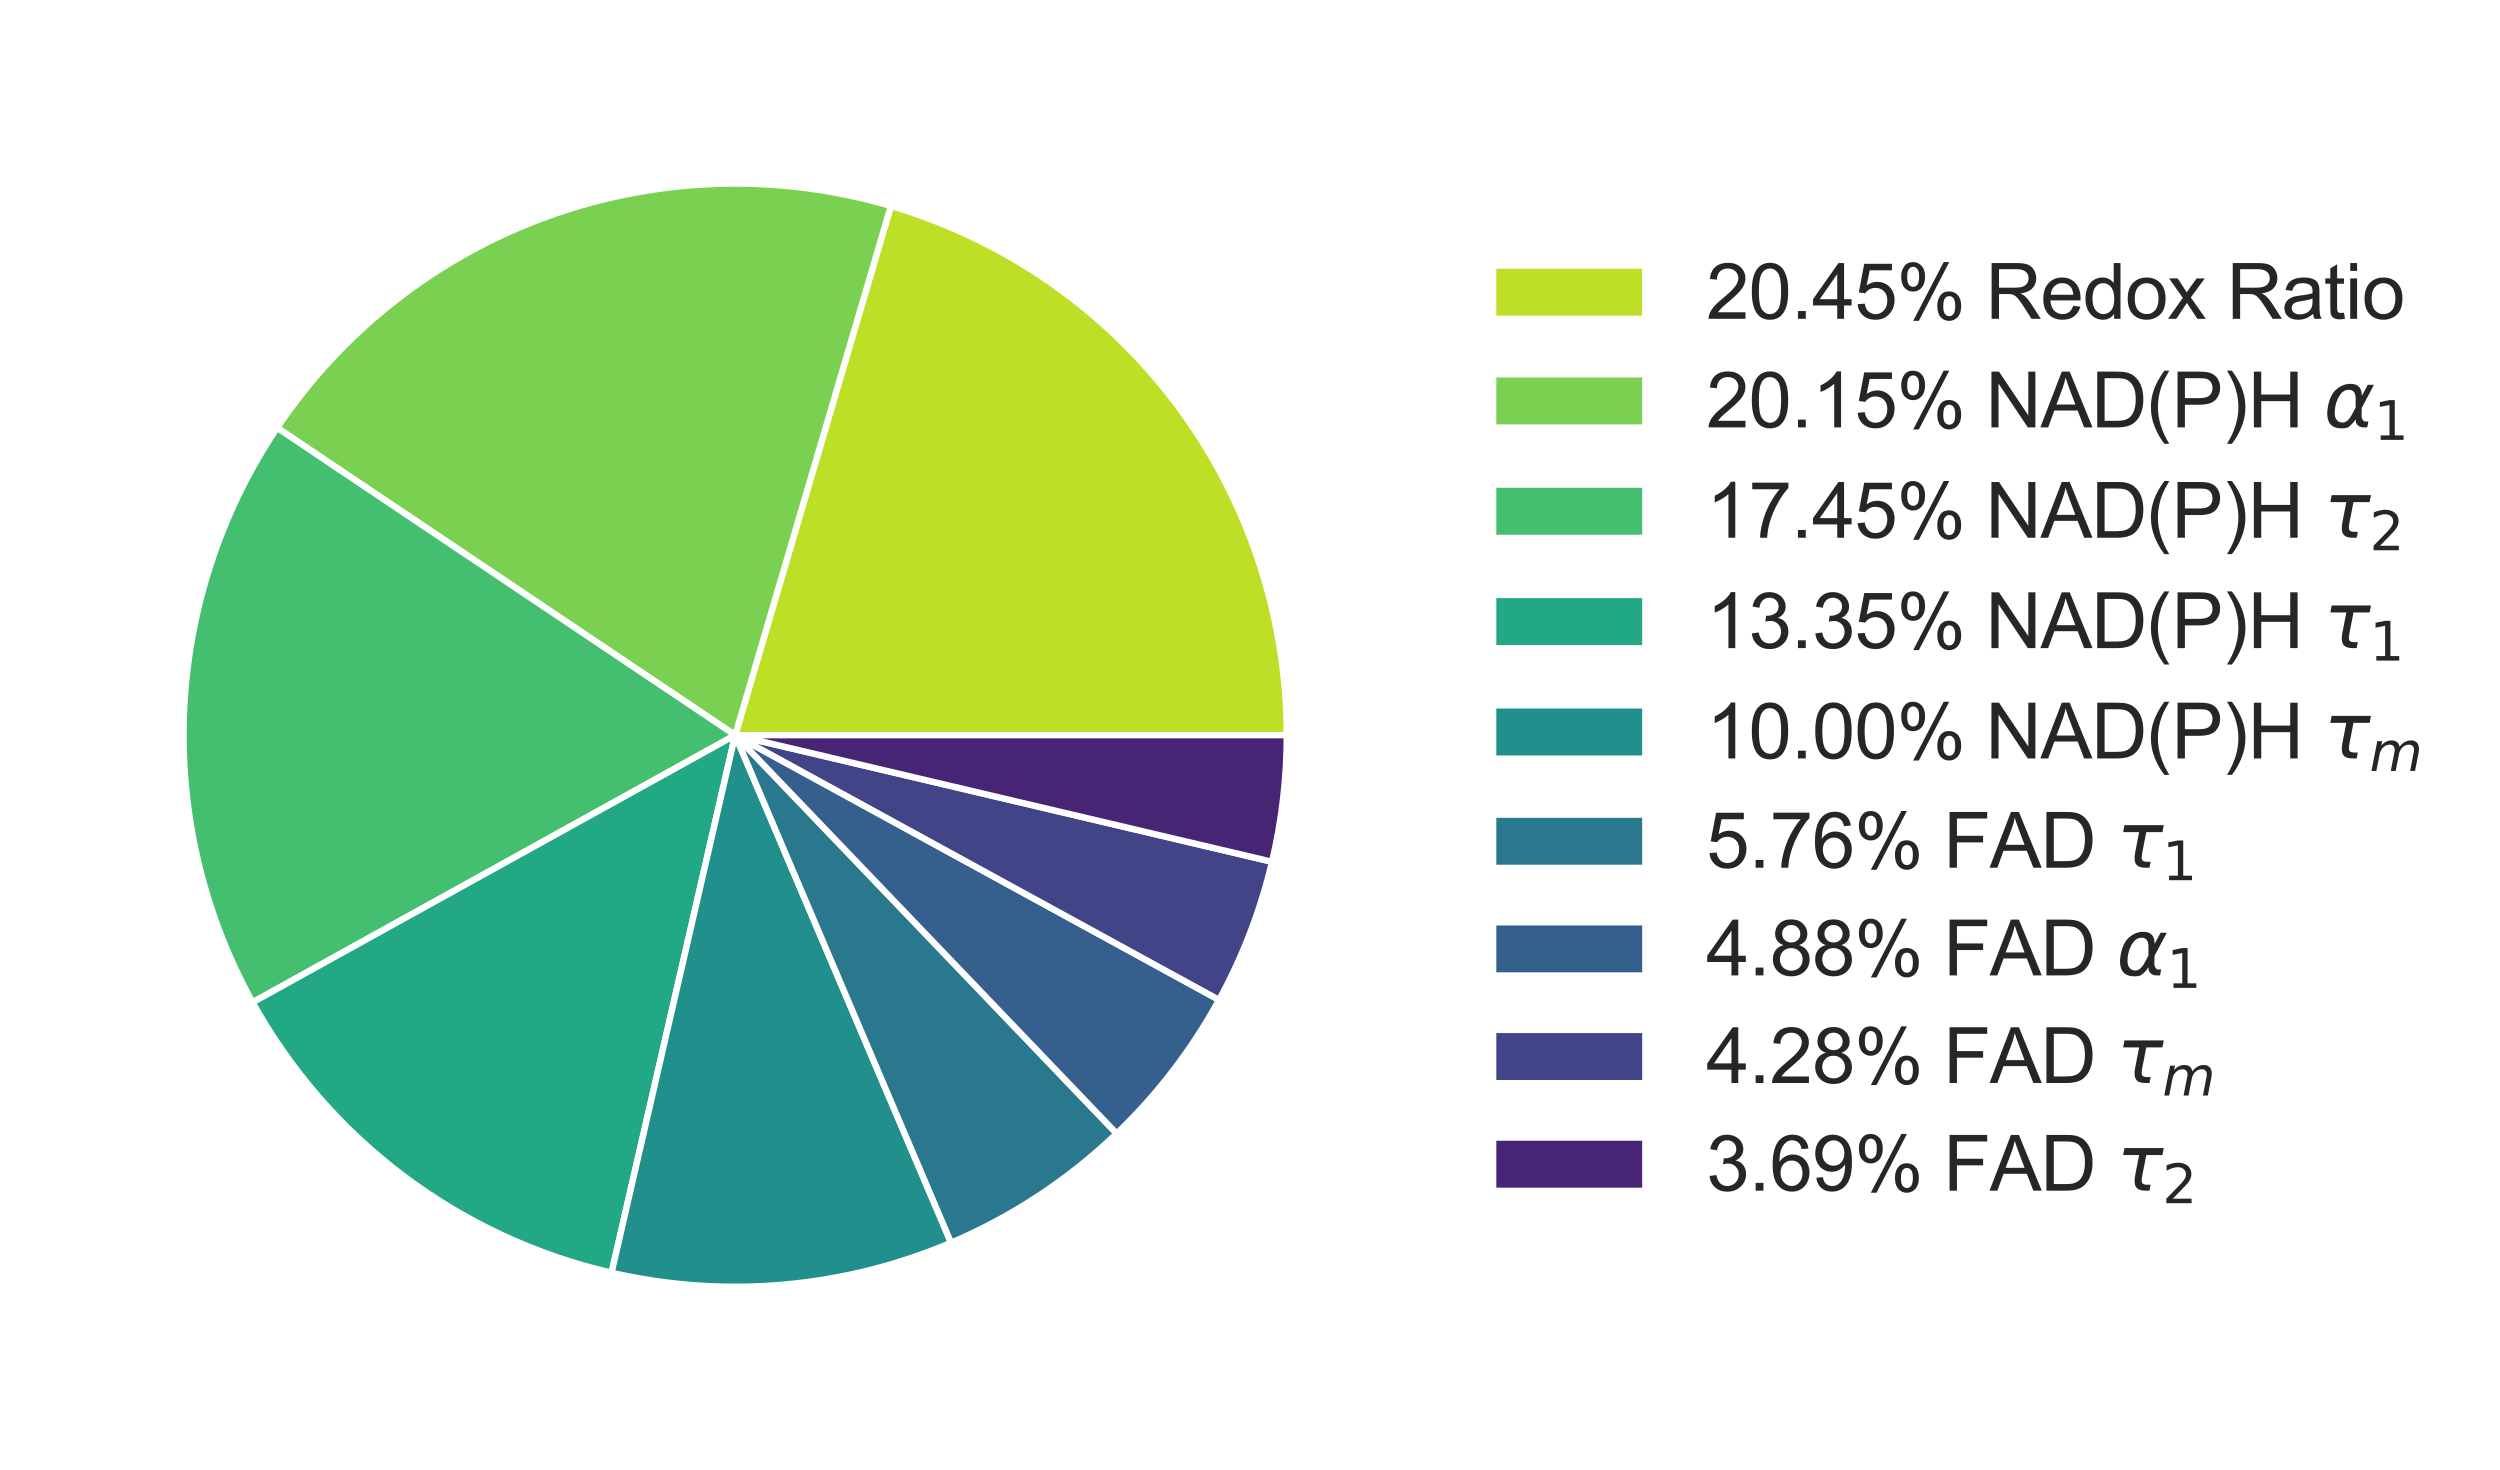 <?xml version="1.0" encoding="utf-8" standalone="no"?>
<!DOCTYPE svg PUBLIC "-//W3C//DTD SVG 1.1//EN"
  "http://www.w3.org/Graphics/SVG/1.1/DTD/svg11.dtd">
<svg xmlns:xlink="http://www.w3.org/1999/xlink" width="394.2pt" height="231.84pt" viewBox="0 0 394.2 231.84" xmlns="http://www.w3.org/2000/svg" version="1.1">
 <defs>
  <style type="text/css">*{stroke-linejoin: round; stroke-linecap: butt}</style>
 </defs>
 <g id="figure_1">
  <g id="patch_1">
   <path d="M 0 231.84 
L 394.2 231.84 
L 394.2 0 
L 0 0 
z
" style="fill: #ffffff"/>
  </g>
  <g id="axes_1">
   <g id="matplotlib.axis_1"/>
   <g id="matplotlib.axis_2"/>
   <g id="patch_2">
    <path d="M 202.896 115.92 
C 202.896 97.14 196.813 78.856 185.563 63.818 
C 174.313 48.78 158.49 37.783 140.474 32.482 
L 115.92 115.92 
L 202.896 115.92 
z
" style="fill: #bddf26; stroke: #ffffff; stroke-linejoin: miter"/>
   </g>
   <g id="patch_3">
    <path d="M 140.474 32.482 
C 122.723 27.258 103.759 27.833 86.357 34.122 
C 68.955 40.412 54.006 52.093 43.696 67.458 
L 115.92 115.92 
L 140.474 32.482 
z
" style="fill: #7ad151; stroke: #ffffff; stroke-linejoin: miter"/>
   </g>
   <g id="patch_4">
    <path d="M 43.696 67.458 
C 34.783 80.742 29.705 96.23 29.023 112.212 
C 28.341 128.194 32.081 144.058 39.83 158.053 
L 115.92 115.92 
L 43.696 67.458 
z
" style="fill: #44bf70; stroke: #ffffff; stroke-linejoin: miter"/>
   </g>
   <g id="patch_5">
    <path d="M 39.83 158.053 
C 45.744 168.733 53.84 178.049 63.591 185.393 
C 73.342 192.738 84.531 197.948 96.429 200.684 
L 115.92 115.92 
L 39.83 158.053 
z
" style="fill: #22a884; stroke: #ffffff; stroke-linejoin: miter"/>
   </g>
   <g id="patch_6">
    <path d="M 96.429 200.684 
C 105.321 202.729 114.481 203.362 123.571 202.559 
C 132.66 201.756 141.567 199.528 149.964 195.956 
L 115.92 115.92 
L 96.429 200.684 
z
" style="fill: #21908d; stroke: #ffffff; stroke-linejoin: miter"/>
   </g>
   <g id="patch_7">
    <path d="M 149.964 195.956 
C 154.791 193.903 159.422 191.418 163.801 188.53 
C 168.18 185.643 172.289 182.365 176.077 178.737 
L 115.92 115.92 
L 149.964 195.956 
z
" style="fill: #2a788e; stroke: #ffffff; stroke-linejoin: miter"/>
   </g>
   <g id="patch_8">
    <path d="M 176.077 178.737 
C 179.286 175.664 182.255 172.349 184.958 168.822 
C 187.66 165.295 190.089 161.566 192.221 157.669 
L 115.92 115.92 
L 176.077 178.737 
z
" style="fill: #355f8d; stroke: #ffffff; stroke-linejoin: miter"/>
   </g>
   <g id="patch_9">
    <path d="M 192.221 157.669 
C 194.094 154.246 195.734 150.701 197.131 147.058 
C 198.528 143.416 199.678 139.683 200.573 135.886 
L 115.92 115.92 
L 192.221 157.669 
z
" style="fill: #414487; stroke: #ffffff; stroke-linejoin: miter"/>
   </g>
   <g id="patch_10">
    <path d="M 200.573 135.886 
C 201.344 132.617 201.925 129.306 202.313 125.97 
C 202.701 122.634 202.896 119.279 202.896 115.92 
L 115.92 115.92 
L 200.573 135.886 
z
" style="fill: #482475; stroke: #ffffff; stroke-linejoin: miter"/>
   </g>
   <g id="legend_1">
    <g id="patch_11">
     <path d="M 235.44 50.273 
L 259.44 50.273 
L 259.44 41.873 
L 235.44 41.873 
z
" style="fill: #bddf26; stroke: #ffffff; stroke-linejoin: miter"/>
    </g>
    <g id="text_1">
     <!-- 20.45% Redox Ratio -->
     <g style="fill: #262626" transform="translate(269.04 50.273) scale(0.12 -0.12)">
      <defs>
       <path id="ArialMT-32" d="M 3222 541 
L 3222 0 
L 194 0 
Q 188 203 259 391 
Q 375 700 629 1000 
Q 884 1300 1366 1694 
Q 2113 2306 2375 2664 
Q 2638 3022 2638 3341 
Q 2638 3675 2398 3904 
Q 2159 4134 1775 4134 
Q 1369 4134 1125 3890 
Q 881 3647 878 3216 
L 300 3275 
Q 359 3922 746 4261 
Q 1134 4600 1788 4600 
Q 2447 4600 2831 4234 
Q 3216 3869 3216 3328 
Q 3216 3053 3103 2787 
Q 2991 2522 2730 2228 
Q 2469 1934 1863 1422 
Q 1356 997 1212 845 
Q 1069 694 975 541 
L 3222 541 
z
" transform="scale(0.016)"/>
       <path id="ArialMT-30" d="M 266 2259 
Q 266 3072 433 3567 
Q 600 4063 929 4331 
Q 1259 4600 1759 4600 
Q 2128 4600 2406 4451 
Q 2684 4303 2865 4023 
Q 3047 3744 3150 3342 
Q 3253 2941 3253 2259 
Q 3253 1453 3087 958 
Q 2922 463 2592 192 
Q 2263 -78 1759 -78 
Q 1097 -78 719 397 
Q 266 969 266 2259 
z
M 844 2259 
Q 844 1131 1108 757 
Q 1372 384 1759 384 
Q 2147 384 2411 759 
Q 2675 1134 2675 2259 
Q 2675 3391 2411 3762 
Q 2147 4134 1753 4134 
Q 1366 4134 1134 3806 
Q 844 3388 844 2259 
z
" transform="scale(0.016)"/>
       <path id="ArialMT-2e" d="M 581 0 
L 581 641 
L 1222 641 
L 1222 0 
L 581 0 
z
" transform="scale(0.016)"/>
       <path id="ArialMT-34" d="M 2069 0 
L 2069 1097 
L 81 1097 
L 81 1613 
L 2172 4581 
L 2631 4581 
L 2631 1613 
L 3250 1613 
L 3250 1097 
L 2631 1097 
L 2631 0 
L 2069 0 
z
M 2069 1613 
L 2069 3678 
L 634 1613 
L 2069 1613 
z
" transform="scale(0.016)"/>
       <path id="ArialMT-35" d="M 266 1200 
L 856 1250 
Q 922 819 1161 601 
Q 1400 384 1738 384 
Q 2144 384 2425 690 
Q 2706 997 2706 1503 
Q 2706 1984 2436 2262 
Q 2166 2541 1728 2541 
Q 1456 2541 1237 2417 
Q 1019 2294 894 2097 
L 366 2166 
L 809 4519 
L 3088 4519 
L 3088 3981 
L 1259 3981 
L 1013 2750 
Q 1425 3038 1878 3038 
Q 2478 3038 2890 2622 
Q 3303 2206 3303 1553 
Q 3303 931 2941 478 
Q 2500 -78 1738 -78 
Q 1113 -78 717 272 
Q 322 622 266 1200 
z
" transform="scale(0.016)"/>
       <path id="ArialMT-25" d="M 372 3481 
Q 372 3972 619 4315 
Q 866 4659 1334 4659 
Q 1766 4659 2048 4351 
Q 2331 4044 2331 3447 
Q 2331 2866 2045 2552 
Q 1759 2238 1341 2238 
Q 925 2238 648 2547 
Q 372 2856 372 3481 
z
M 1350 4272 
Q 1141 4272 1002 4090 
Q 863 3909 863 3425 
Q 863 2984 1003 2804 
Q 1144 2625 1350 2625 
Q 1563 2625 1702 2806 
Q 1841 2988 1841 3469 
Q 1841 3913 1700 4092 
Q 1559 4272 1350 4272 
z
M 1353 -169 
L 3859 4659 
L 4316 4659 
L 1819 -169 
L 1353 -169 
z
M 3334 1075 
Q 3334 1569 3581 1911 
Q 3828 2253 4300 2253 
Q 4731 2253 5014 1945 
Q 5297 1638 5297 1041 
Q 5297 459 5011 145 
Q 4725 -169 4303 -169 
Q 3888 -169 3611 142 
Q 3334 453 3334 1075 
z
M 4316 1866 
Q 4103 1866 3964 1684 
Q 3825 1503 3825 1019 
Q 3825 581 3965 400 
Q 4106 219 4313 219 
Q 4528 219 4667 400 
Q 4806 581 4806 1063 
Q 4806 1506 4665 1686 
Q 4525 1866 4316 1866 
z
" transform="scale(0.016)"/>
       <path id="ArialMT-20" transform="scale(0.016)"/>
       <path id="ArialMT-52" d="M 503 0 
L 503 4581 
L 2534 4581 
Q 3147 4581 3465 4457 
Q 3784 4334 3975 4021 
Q 4166 3709 4166 3331 
Q 4166 2844 3850 2509 
Q 3534 2175 2875 2084 
Q 3116 1969 3241 1856 
Q 3506 1613 3744 1247 
L 4541 0 
L 3778 0 
L 3172 953 
Q 2906 1366 2734 1584 
Q 2563 1803 2427 1890 
Q 2291 1978 2150 2013 
Q 2047 2034 1813 2034 
L 1109 2034 
L 1109 0 
L 503 0 
z
M 1109 2559 
L 2413 2559 
Q 2828 2559 3062 2645 
Q 3297 2731 3419 2920 
Q 3541 3109 3541 3331 
Q 3541 3656 3305 3865 
Q 3069 4075 2559 4075 
L 1109 4075 
L 1109 2559 
z
" transform="scale(0.016)"/>
       <path id="ArialMT-65" d="M 2694 1069 
L 3275 997 
Q 3138 488 2766 206 
Q 2394 -75 1816 -75 
Q 1088 -75 661 373 
Q 234 822 234 1631 
Q 234 2469 665 2931 
Q 1097 3394 1784 3394 
Q 2450 3394 2872 2941 
Q 3294 2488 3294 1666 
Q 3294 1616 3291 1516 
L 816 1516 
Q 847 969 1125 678 
Q 1403 388 1819 388 
Q 2128 388 2347 550 
Q 2566 713 2694 1069 
z
M 847 1978 
L 2700 1978 
Q 2663 2397 2488 2606 
Q 2219 2931 1791 2931 
Q 1403 2931 1139 2672 
Q 875 2413 847 1978 
z
" transform="scale(0.016)"/>
       <path id="ArialMT-64" d="M 2575 0 
L 2575 419 
Q 2259 -75 1647 -75 
Q 1250 -75 917 144 
Q 584 363 401 755 
Q 219 1147 219 1656 
Q 219 2153 384 2558 
Q 550 2963 881 3178 
Q 1213 3394 1622 3394 
Q 1922 3394 2156 3267 
Q 2391 3141 2538 2938 
L 2538 4581 
L 3097 4581 
L 3097 0 
L 2575 0 
z
M 797 1656 
Q 797 1019 1065 703 
Q 1334 388 1700 388 
Q 2069 388 2326 689 
Q 2584 991 2584 1609 
Q 2584 2291 2321 2609 
Q 2059 2928 1675 2928 
Q 1300 2928 1048 2622 
Q 797 2316 797 1656 
z
" transform="scale(0.016)"/>
       <path id="ArialMT-6f" d="M 213 1659 
Q 213 2581 725 3025 
Q 1153 3394 1769 3394 
Q 2453 3394 2887 2945 
Q 3322 2497 3322 1706 
Q 3322 1066 3130 698 
Q 2938 331 2570 128 
Q 2203 -75 1769 -75 
Q 1072 -75 642 372 
Q 213 819 213 1659 
z
M 791 1659 
Q 791 1022 1069 705 
Q 1347 388 1769 388 
Q 2188 388 2466 706 
Q 2744 1025 2744 1678 
Q 2744 2294 2464 2611 
Q 2184 2928 1769 2928 
Q 1347 2928 1069 2612 
Q 791 2297 791 1659 
z
" transform="scale(0.016)"/>
       <path id="ArialMT-78" d="M 47 0 
L 1259 1725 
L 138 3319 
L 841 3319 
L 1350 2541 
Q 1494 2319 1581 2169 
Q 1719 2375 1834 2534 
L 2394 3319 
L 3066 3319 
L 1919 1756 
L 3153 0 
L 2463 0 
L 1781 1031 
L 1600 1309 
L 728 0 
L 47 0 
z
" transform="scale(0.016)"/>
       <path id="ArialMT-61" d="M 2588 409 
Q 2275 144 1986 34 
Q 1697 -75 1366 -75 
Q 819 -75 525 192 
Q 231 459 231 875 
Q 231 1119 342 1320 
Q 453 1522 633 1644 
Q 813 1766 1038 1828 
Q 1203 1872 1538 1913 
Q 2219 1994 2541 2106 
Q 2544 2222 2544 2253 
Q 2544 2597 2384 2738 
Q 2169 2928 1744 2928 
Q 1347 2928 1158 2789 
Q 969 2650 878 2297 
L 328 2372 
Q 403 2725 575 2942 
Q 747 3159 1072 3276 
Q 1397 3394 1825 3394 
Q 2250 3394 2515 3294 
Q 2781 3194 2906 3042 
Q 3031 2891 3081 2659 
Q 3109 2516 3109 2141 
L 3109 1391 
Q 3109 606 3145 398 
Q 3181 191 3288 0 
L 2700 0 
Q 2613 175 2588 409 
z
M 2541 1666 
Q 2234 1541 1622 1453 
Q 1275 1403 1131 1340 
Q 988 1278 909 1158 
Q 831 1038 831 891 
Q 831 666 1001 516 
Q 1172 366 1500 366 
Q 1825 366 2078 508 
Q 2331 650 2450 897 
Q 2541 1088 2541 1459 
L 2541 1666 
z
" transform="scale(0.016)"/>
       <path id="ArialMT-74" d="M 1650 503 
L 1731 6 
Q 1494 -44 1306 -44 
Q 1000 -44 831 53 
Q 663 150 594 308 
Q 525 466 525 972 
L 525 2881 
L 113 2881 
L 113 3319 
L 525 3319 
L 525 4141 
L 1084 4478 
L 1084 3319 
L 1650 3319 
L 1650 2881 
L 1084 2881 
L 1084 941 
Q 1084 700 1114 631 
Q 1144 563 1211 522 
Q 1278 481 1403 481 
Q 1497 481 1650 503 
z
" transform="scale(0.016)"/>
       <path id="ArialMT-69" d="M 425 3934 
L 425 4581 
L 988 4581 
L 988 3934 
L 425 3934 
z
M 425 0 
L 425 3319 
L 988 3319 
L 988 0 
L 425 0 
z
" transform="scale(0.016)"/>
      </defs>
      <use xlink:href="#ArialMT-32"/>
      <use xlink:href="#ArialMT-30" x="55.615"/>
      <use xlink:href="#ArialMT-2e" x="111.23"/>
      <use xlink:href="#ArialMT-34" x="139.014"/>
      <use xlink:href="#ArialMT-35" x="194.629"/>
      <use xlink:href="#ArialMT-25" x="250.244"/>
      <use xlink:href="#ArialMT-20" x="339.16"/>
      <use xlink:href="#ArialMT-52" x="366.943"/>
      <use xlink:href="#ArialMT-65" x="439.16"/>
      <use xlink:href="#ArialMT-64" x="494.775"/>
      <use xlink:href="#ArialMT-6f" x="550.391"/>
      <use xlink:href="#ArialMT-78" x="606.006"/>
      <use xlink:href="#ArialMT-20" x="656.006"/>
      <use xlink:href="#ArialMT-52" x="683.789"/>
      <use xlink:href="#ArialMT-61" x="756.006"/>
      <use xlink:href="#ArialMT-74" x="811.621"/>
      <use xlink:href="#ArialMT-69" x="839.404"/>
      <use xlink:href="#ArialMT-6f" x="861.621"/>
     </g>
    </g>
    <g id="patch_12">
     <path d="M 235.44 67.418 
L 259.44 67.418 
L 259.44 59.018 
L 235.44 59.018 
z
" style="fill: #7ad151; stroke: #ffffff; stroke-linejoin: miter"/>
    </g>
    <g id="text_2">
     <!-- 20.15% NAD(P)H $\alpha_{1}$ -->
     <g style="fill: #262626" transform="translate(269.04 67.418) scale(0.12 -0.12)">
      <defs>
       <path id="ArialMT-31" d="M 2384 0 
L 1822 0 
L 1822 3584 
Q 1619 3391 1289 3197 
Q 959 3003 697 2906 
L 697 3450 
Q 1169 3672 1522 3987 
Q 1875 4303 2022 4600 
L 2384 4600 
L 2384 0 
z
" transform="scale(0.016)"/>
       <path id="ArialMT-4e" d="M 488 0 
L 488 4581 
L 1109 4581 
L 3516 984 
L 3516 4581 
L 4097 4581 
L 4097 0 
L 3475 0 
L 1069 3600 
L 1069 0 
L 488 0 
z
" transform="scale(0.016)"/>
       <path id="ArialMT-41" d="M -9 0 
L 1750 4581 
L 2403 4581 
L 4278 0 
L 3588 0 
L 3053 1388 
L 1138 1388 
L 634 0 
L -9 0 
z
M 1313 1881 
L 2866 1881 
L 2388 3150 
Q 2169 3728 2063 4100 
Q 1975 3659 1816 3225 
L 1313 1881 
z
" transform="scale(0.016)"/>
       <path id="ArialMT-44" d="M 494 0 
L 494 4581 
L 2072 4581 
Q 2606 4581 2888 4516 
Q 3281 4425 3559 4188 
Q 3922 3881 4101 3404 
Q 4281 2928 4281 2316 
Q 4281 1794 4159 1391 
Q 4038 988 3847 723 
Q 3656 459 3429 307 
Q 3203 156 2883 78 
Q 2563 0 2147 0 
L 494 0 
z
M 1100 541 
L 2078 541 
Q 2531 541 2789 625 
Q 3047 709 3200 863 
Q 3416 1078 3536 1442 
Q 3656 1806 3656 2325 
Q 3656 3044 3420 3430 
Q 3184 3816 2847 3947 
Q 2603 4041 2063 4041 
L 1100 4041 
L 1100 541 
z
" transform="scale(0.016)"/>
       <path id="ArialMT-28" d="M 1497 -1347 
Q 1031 -759 709 28 
Q 388 816 388 1659 
Q 388 2403 628 3084 
Q 909 3875 1497 4659 
L 1900 4659 
Q 1522 4009 1400 3731 
Q 1209 3300 1100 2831 
Q 966 2247 966 1656 
Q 966 153 1900 -1347 
L 1497 -1347 
z
" transform="scale(0.016)"/>
       <path id="ArialMT-50" d="M 494 0 
L 494 4581 
L 2222 4581 
Q 2678 4581 2919 4538 
Q 3256 4481 3484 4323 
Q 3713 4166 3852 3881 
Q 3991 3597 3991 3256 
Q 3991 2672 3619 2267 
Q 3247 1863 2275 1863 
L 1100 1863 
L 1100 0 
L 494 0 
z
M 1100 2403 
L 2284 2403 
Q 2872 2403 3119 2622 
Q 3366 2841 3366 3238 
Q 3366 3525 3220 3729 
Q 3075 3934 2838 4000 
Q 2684 4041 2272 4041 
L 1100 4041 
L 1100 2403 
z
" transform="scale(0.016)"/>
       <path id="ArialMT-29" d="M 791 -1347 
L 388 -1347 
Q 1322 153 1322 1656 
Q 1322 2244 1188 2822 
Q 1081 3291 891 3722 
Q 769 4003 388 4659 
L 791 4659 
Q 1378 3875 1659 3084 
Q 1900 2403 1900 1659 
Q 1900 816 1576 28 
Q 1253 -759 791 -1347 
z
" transform="scale(0.016)"/>
       <path id="ArialMT-48" d="M 513 0 
L 513 4581 
L 1119 4581 
L 1119 2700 
L 3500 2700 
L 3500 4581 
L 4106 4581 
L 4106 0 
L 3500 0 
L 3500 2159 
L 1119 2159 
L 1119 0 
L 513 0 
z
" transform="scale(0.016)"/>
       <path id="DejaVuSans-Oblique-3b1" d="M 2619 1628 
L 2622 2350 
Q 2625 3088 2069 3091 
Q 1653 3094 1394 2747 
Q 1069 2319 959 1747 
Q 825 1059 994 731 
Q 1169 397 1547 397 
Q 1966 397 2319 1063 
L 2619 1628 
z
M 2166 3578 
Q 3141 3594 3128 2584 
Q 3128 2584 3616 3500 
L 4128 3500 
L 3119 1603 
L 3109 919 
Q 3109 766 3194 638 
Q 3291 488 3391 488 
L 3669 488 
L 3575 0 
L 3228 0 
Q 2934 0 2722 263 
Q 2622 394 2619 669 
Q 2416 334 2066 50 
Q 1900 -81 1453 -78 
Q 722 -72 456 397 
Q 184 884 353 1747 
Q 534 2675 1009 3097 
Q 1544 3569 2166 3578 
z
" transform="scale(0.016)"/>
       <path id="DejaVuSans-31" d="M 794 531 
L 1825 531 
L 1825 4091 
L 703 3866 
L 703 4441 
L 1819 4666 
L 2450 4666 
L 2450 531 
L 3481 531 
L 3481 0 
L 794 0 
L 794 531 
z
" transform="scale(0.016)"/>
      </defs>
      <use xlink:href="#ArialMT-32" transform="translate(0 0.203)"/>
      <use xlink:href="#ArialMT-30" transform="translate(55.615 0.203)"/>
      <use xlink:href="#ArialMT-2e" transform="translate(111.23 0.203)"/>
      <use xlink:href="#ArialMT-31" transform="translate(139.014 0.203)"/>
      <use xlink:href="#ArialMT-35" transform="translate(194.629 0.203)"/>
      <use xlink:href="#ArialMT-25" transform="translate(250.244 0.203)"/>
      <use xlink:href="#ArialMT-20" transform="translate(339.16 0.203)"/>
      <use xlink:href="#ArialMT-4e" transform="translate(366.943 0.203)"/>
      <use xlink:href="#ArialMT-41" transform="translate(439.16 0.203)"/>
      <use xlink:href="#ArialMT-44" transform="translate(505.859 0.203)"/>
      <use xlink:href="#ArialMT-28" transform="translate(578.076 0.203)"/>
      <use xlink:href="#ArialMT-50" transform="translate(611.377 0.203)"/>
      <use xlink:href="#ArialMT-29" transform="translate(678.076 0.203)"/>
      <use xlink:href="#ArialMT-48" transform="translate(711.377 0.203)"/>
      <use xlink:href="#ArialMT-20" transform="translate(783.594 0.203)"/>
      <use xlink:href="#DejaVuSans-Oblique-3b1" transform="translate(811.377 0.203)"/>
      <use xlink:href="#DejaVuSans-31" transform="translate(877.295 -16.203) scale(0.7)"/>
     </g>
    </g>
    <g id="patch_13">
     <path d="M 235.44 84.818 
L 259.44 84.818 
L 259.44 76.418 
L 235.44 76.418 
z
" style="fill: #44bf70; stroke: #ffffff; stroke-linejoin: miter"/>
    </g>
    <g id="text_3">
     <!-- 17.45% NAD(P)H $\tau_{2}$ -->
     <g style="fill: #262626" transform="translate(269.04 84.818) scale(0.12 -0.12)">
      <defs>
       <path id="ArialMT-37" d="M 303 3981 
L 303 4522 
L 3269 4522 
L 3269 4084 
Q 2831 3619 2401 2847 
Q 1972 2075 1738 1259 
Q 1569 684 1522 0 
L 944 0 
Q 953 541 1156 1306 
Q 1359 2072 1739 2783 
Q 2119 3494 2547 3981 
L 303 3981 
z
" transform="scale(0.016)"/>
       <path id="DejaVuSans-Oblique-3c4" d="M 2103 638 
Q 2188 488 2525 488 
L 2800 488 
L 2706 0 
L 2363 0 
Q 1800 0 1600 300 
Q 1403 606 1534 1269 
L 1856 2925 
L 541 2925 
L 653 3500 
L 3881 3500 
L 3769 2925 
L 2444 2925 
L 2113 1234 
Q 2025 781 2103 638 
z
" transform="scale(0.016)"/>
       <path id="DejaVuSans-32" d="M 1228 531 
L 3431 531 
L 3431 0 
L 469 0 
L 469 531 
Q 828 903 1448 1529 
Q 2069 2156 2228 2338 
Q 2531 2678 2651 2914 
Q 2772 3150 2772 3378 
Q 2772 3750 2511 3984 
Q 2250 4219 1831 4219 
Q 1534 4219 1204 4116 
Q 875 4013 500 3803 
L 500 4441 
Q 881 4594 1212 4672 
Q 1544 4750 1819 4750 
Q 2544 4750 2975 4387 
Q 3406 4025 3406 3419 
Q 3406 3131 3298 2873 
Q 3191 2616 2906 2266 
Q 2828 2175 2409 1742 
Q 1991 1309 1228 531 
z
" transform="scale(0.016)"/>
      </defs>
      <use xlink:href="#ArialMT-31" transform="translate(0 0.203)"/>
      <use xlink:href="#ArialMT-37" transform="translate(55.615 0.203)"/>
      <use xlink:href="#ArialMT-2e" transform="translate(111.23 0.203)"/>
      <use xlink:href="#ArialMT-34" transform="translate(139.014 0.203)"/>
      <use xlink:href="#ArialMT-35" transform="translate(194.629 0.203)"/>
      <use xlink:href="#ArialMT-25" transform="translate(250.244 0.203)"/>
      <use xlink:href="#ArialMT-20" transform="translate(339.16 0.203)"/>
      <use xlink:href="#ArialMT-4e" transform="translate(366.943 0.203)"/>
      <use xlink:href="#ArialMT-41" transform="translate(439.16 0.203)"/>
      <use xlink:href="#ArialMT-44" transform="translate(505.859 0.203)"/>
      <use xlink:href="#ArialMT-28" transform="translate(578.076 0.203)"/>
      <use xlink:href="#ArialMT-50" transform="translate(611.377 0.203)"/>
      <use xlink:href="#ArialMT-29" transform="translate(678.076 0.203)"/>
      <use xlink:href="#ArialMT-48" transform="translate(711.377 0.203)"/>
      <use xlink:href="#ArialMT-20" transform="translate(783.594 0.203)"/>
      <use xlink:href="#DejaVuSans-Oblique-3c4" transform="translate(811.377 0.203)"/>
      <use xlink:href="#DejaVuSans-32" transform="translate(871.582 -16.203) scale(0.7)"/>
     </g>
    </g>
    <g id="patch_14">
     <path d="M 235.44 102.218 
L 259.44 102.218 
L 259.44 93.818 
L 235.44 93.818 
z
" style="fill: #22a884; stroke: #ffffff; stroke-linejoin: miter"/>
    </g>
    <g id="text_4">
     <!-- 13.35% NAD(P)H $\tau_{1}$ -->
     <g style="fill: #262626" transform="translate(269.04 102.218) scale(0.12 -0.12)">
      <defs>
       <path id="ArialMT-33" d="M 269 1209 
L 831 1284 
Q 928 806 1161 595 
Q 1394 384 1728 384 
Q 2125 384 2398 659 
Q 2672 934 2672 1341 
Q 2672 1728 2419 1979 
Q 2166 2231 1775 2231 
Q 1616 2231 1378 2169 
L 1441 2663 
Q 1497 2656 1531 2656 
Q 1891 2656 2178 2843 
Q 2466 3031 2466 3422 
Q 2466 3731 2256 3934 
Q 2047 4138 1716 4138 
Q 1388 4138 1169 3931 
Q 950 3725 888 3313 
L 325 3413 
Q 428 3978 793 4289 
Q 1159 4600 1703 4600 
Q 2078 4600 2393 4439 
Q 2709 4278 2876 4000 
Q 3044 3722 3044 3409 
Q 3044 3113 2884 2869 
Q 2725 2625 2413 2481 
Q 2819 2388 3044 2092 
Q 3269 1797 3269 1353 
Q 3269 753 2831 336 
Q 2394 -81 1725 -81 
Q 1122 -81 723 278 
Q 325 638 269 1209 
z
" transform="scale(0.016)"/>
      </defs>
      <use xlink:href="#ArialMT-31" transform="translate(0 0.203)"/>
      <use xlink:href="#ArialMT-33" transform="translate(55.615 0.203)"/>
      <use xlink:href="#ArialMT-2e" transform="translate(111.23 0.203)"/>
      <use xlink:href="#ArialMT-33" transform="translate(139.014 0.203)"/>
      <use xlink:href="#ArialMT-35" transform="translate(194.629 0.203)"/>
      <use xlink:href="#ArialMT-25" transform="translate(250.244 0.203)"/>
      <use xlink:href="#ArialMT-20" transform="translate(339.16 0.203)"/>
      <use xlink:href="#ArialMT-4e" transform="translate(366.943 0.203)"/>
      <use xlink:href="#ArialMT-41" transform="translate(439.16 0.203)"/>
      <use xlink:href="#ArialMT-44" transform="translate(505.859 0.203)"/>
      <use xlink:href="#ArialMT-28" transform="translate(578.076 0.203)"/>
      <use xlink:href="#ArialMT-50" transform="translate(611.377 0.203)"/>
      <use xlink:href="#ArialMT-29" transform="translate(678.076 0.203)"/>
      <use xlink:href="#ArialMT-48" transform="translate(711.377 0.203)"/>
      <use xlink:href="#ArialMT-20" transform="translate(783.594 0.203)"/>
      <use xlink:href="#DejaVuSans-Oblique-3c4" transform="translate(811.377 0.203)"/>
      <use xlink:href="#DejaVuSans-31" transform="translate(871.582 -16.203) scale(0.7)"/>
     </g>
    </g>
    <g id="patch_15">
     <path d="M 235.44 119.618 
L 259.44 119.618 
L 259.44 111.218 
L 235.44 111.218 
z
" style="fill: #21908d; stroke: #ffffff; stroke-linejoin: miter"/>
    </g>
    <g id="text_5">
     <!-- 10.00% NAD(P)H $\tau_{m}$ -->
     <g style="fill: #262626" transform="translate(269.04 119.618) scale(0.12 -0.12)">
      <defs>
       <path id="DejaVuSans-Oblique-6d" d="M 5747 2113 
L 5338 0 
L 4763 0 
L 5166 2094 
Q 5191 2228 5203 2325 
Q 5216 2422 5216 2491 
Q 5216 2772 5059 2928 
Q 4903 3084 4622 3084 
Q 4203 3084 3875 2770 
Q 3547 2456 3450 1953 
L 3066 0 
L 2491 0 
L 2900 2094 
Q 2925 2209 2937 2307 
Q 2950 2406 2950 2484 
Q 2950 2769 2794 2926 
Q 2638 3084 2363 3084 
Q 1938 3084 1609 2770 
Q 1281 2456 1184 1953 
L 800 0 
L 225 0 
L 909 3500 
L 1484 3500 
L 1375 2956 
Q 1609 3263 1923 3423 
Q 2238 3584 2597 3584 
Q 2978 3584 3223 3384 
Q 3469 3184 3519 2828 
Q 3781 3197 4126 3390 
Q 4472 3584 4856 3584 
Q 5306 3584 5551 3325 
Q 5797 3066 5797 2591 
Q 5797 2488 5784 2364 
Q 5772 2241 5747 2113 
z
" transform="scale(0.016)"/>
      </defs>
      <use xlink:href="#ArialMT-31" transform="translate(0 0.203)"/>
      <use xlink:href="#ArialMT-30" transform="translate(55.615 0.203)"/>
      <use xlink:href="#ArialMT-2e" transform="translate(111.23 0.203)"/>
      <use xlink:href="#ArialMT-30" transform="translate(139.014 0.203)"/>
      <use xlink:href="#ArialMT-30" transform="translate(194.629 0.203)"/>
      <use xlink:href="#ArialMT-25" transform="translate(250.244 0.203)"/>
      <use xlink:href="#ArialMT-20" transform="translate(339.16 0.203)"/>
      <use xlink:href="#ArialMT-4e" transform="translate(366.943 0.203)"/>
      <use xlink:href="#ArialMT-41" transform="translate(439.16 0.203)"/>
      <use xlink:href="#ArialMT-44" transform="translate(505.859 0.203)"/>
      <use xlink:href="#ArialMT-28" transform="translate(578.076 0.203)"/>
      <use xlink:href="#ArialMT-50" transform="translate(611.377 0.203)"/>
      <use xlink:href="#ArialMT-29" transform="translate(678.076 0.203)"/>
      <use xlink:href="#ArialMT-48" transform="translate(711.377 0.203)"/>
      <use xlink:href="#ArialMT-20" transform="translate(783.594 0.203)"/>
      <use xlink:href="#DejaVuSans-Oblique-3c4" transform="translate(811.377 0.203)"/>
      <use xlink:href="#DejaVuSans-Oblique-6d" transform="translate(871.582 -16.203) scale(0.7)"/>
     </g>
    </g>
    <g id="patch_16">
     <path d="M 235.44 136.848 
L 259.44 136.848 
L 259.44 128.448 
L 235.44 128.448 
z
" style="fill: #2a788e; stroke: #ffffff; stroke-linejoin: miter"/>
    </g>
    <g id="text_6">
     <!-- 5.76% FAD $\tau_{1}$ -->
     <g style="fill: #262626" transform="translate(269.04 136.848) scale(0.12 -0.12)">
      <defs>
       <path id="ArialMT-36" d="M 3184 3459 
L 2625 3416 
Q 2550 3747 2413 3897 
Q 2184 4138 1850 4138 
Q 1581 4138 1378 3988 
Q 1113 3794 959 3422 
Q 806 3050 800 2363 
Q 1003 2672 1297 2822 
Q 1591 2972 1913 2972 
Q 2475 2972 2870 2558 
Q 3266 2144 3266 1488 
Q 3266 1056 3080 686 
Q 2894 316 2569 119 
Q 2244 -78 1831 -78 
Q 1128 -78 684 439 
Q 241 956 241 2144 
Q 241 3472 731 4075 
Q 1159 4600 1884 4600 
Q 2425 4600 2770 4297 
Q 3116 3994 3184 3459 
z
M 888 1484 
Q 888 1194 1011 928 
Q 1134 663 1356 523 
Q 1578 384 1822 384 
Q 2178 384 2434 671 
Q 2691 959 2691 1453 
Q 2691 1928 2437 2201 
Q 2184 2475 1800 2475 
Q 1419 2475 1153 2201 
Q 888 1928 888 1484 
z
" transform="scale(0.016)"/>
       <path id="ArialMT-46" d="M 525 0 
L 525 4581 
L 3616 4581 
L 3616 4041 
L 1131 4041 
L 1131 2622 
L 3281 2622 
L 3281 2081 
L 1131 2081 
L 1131 0 
L 525 0 
z
" transform="scale(0.016)"/>
      </defs>
      <use xlink:href="#ArialMT-35" transform="translate(0 0.203)"/>
      <use xlink:href="#ArialMT-2e" transform="translate(55.615 0.203)"/>
      <use xlink:href="#ArialMT-37" transform="translate(83.398 0.203)"/>
      <use xlink:href="#ArialMT-36" transform="translate(139.014 0.203)"/>
      <use xlink:href="#ArialMT-25" transform="translate(194.629 0.203)"/>
      <use xlink:href="#ArialMT-20" transform="translate(283.545 0.203)"/>
      <use xlink:href="#ArialMT-46" transform="translate(311.328 0.203)"/>
      <use xlink:href="#ArialMT-41" transform="translate(372.412 0.203)"/>
      <use xlink:href="#ArialMT-44" transform="translate(439.111 0.203)"/>
      <use xlink:href="#ArialMT-20" transform="translate(511.328 0.203)"/>
      <use xlink:href="#DejaVuSans-Oblique-3c4" transform="translate(539.111 0.203)"/>
      <use xlink:href="#DejaVuSans-31" transform="translate(599.316 -16.203) scale(0.7)"/>
     </g>
    </g>
    <g id="patch_17">
     <path d="M 235.44 153.822 
L 259.44 153.822 
L 259.44 145.422 
L 235.44 145.422 
z
" style="fill: #355f8d; stroke: #ffffff; stroke-linejoin: miter"/>
    </g>
    <g id="text_7">
     <!-- 4.88% FAD $\alpha_{1}$ -->
     <g style="fill: #262626" transform="translate(269.04 153.822) scale(0.12 -0.12)">
      <defs>
       <path id="ArialMT-38" d="M 1131 2484 
Q 781 2613 612 2850 
Q 444 3088 444 3419 
Q 444 3919 803 4259 
Q 1163 4600 1759 4600 
Q 2359 4600 2725 4251 
Q 3091 3903 3091 3403 
Q 3091 3084 2923 2848 
Q 2756 2613 2416 2484 
Q 2838 2347 3058 2040 
Q 3278 1734 3278 1309 
Q 3278 722 2862 322 
Q 2447 -78 1769 -78 
Q 1091 -78 675 323 
Q 259 725 259 1325 
Q 259 1772 486 2073 
Q 713 2375 1131 2484 
z
M 1019 3438 
Q 1019 3113 1228 2906 
Q 1438 2700 1772 2700 
Q 2097 2700 2305 2904 
Q 2513 3109 2513 3406 
Q 2513 3716 2298 3927 
Q 2084 4138 1766 4138 
Q 1444 4138 1231 3931 
Q 1019 3725 1019 3438 
z
M 838 1322 
Q 838 1081 952 856 
Q 1066 631 1291 507 
Q 1516 384 1775 384 
Q 2178 384 2440 643 
Q 2703 903 2703 1303 
Q 2703 1709 2433 1975 
Q 2163 2241 1756 2241 
Q 1359 2241 1098 1978 
Q 838 1716 838 1322 
z
" transform="scale(0.016)"/>
      </defs>
      <use xlink:href="#ArialMT-34" transform="translate(0 0.203)"/>
      <use xlink:href="#ArialMT-2e" transform="translate(55.615 0.203)"/>
      <use xlink:href="#ArialMT-38" transform="translate(83.398 0.203)"/>
      <use xlink:href="#ArialMT-38" transform="translate(139.014 0.203)"/>
      <use xlink:href="#ArialMT-25" transform="translate(194.629 0.203)"/>
      <use xlink:href="#ArialMT-20" transform="translate(283.545 0.203)"/>
      <use xlink:href="#ArialMT-46" transform="translate(311.328 0.203)"/>
      <use xlink:href="#ArialMT-41" transform="translate(372.412 0.203)"/>
      <use xlink:href="#ArialMT-44" transform="translate(439.111 0.203)"/>
      <use xlink:href="#ArialMT-20" transform="translate(511.328 0.203)"/>
      <use xlink:href="#DejaVuSans-Oblique-3b1" transform="translate(539.111 0.203)"/>
      <use xlink:href="#DejaVuSans-31" transform="translate(605.029 -16.203) scale(0.7)"/>
     </g>
    </g>
    <g id="patch_18">
     <path d="M 235.44 170.797 
L 259.44 170.797 
L 259.44 162.397 
L 235.44 162.397 
z
" style="fill: #414487; stroke: #ffffff; stroke-linejoin: miter"/>
    </g>
    <g id="text_8">
     <!-- 4.28% FAD $\tau_{m}$ -->
     <g style="fill: #262626" transform="translate(269.04 170.797) scale(0.12 -0.12)">
      <use xlink:href="#ArialMT-34" transform="translate(0 0.203)"/>
      <use xlink:href="#ArialMT-2e" transform="translate(55.615 0.203)"/>
      <use xlink:href="#ArialMT-32" transform="translate(83.398 0.203)"/>
      <use xlink:href="#ArialMT-38" transform="translate(139.014 0.203)"/>
      <use xlink:href="#ArialMT-25" transform="translate(194.629 0.203)"/>
      <use xlink:href="#ArialMT-20" transform="translate(283.545 0.203)"/>
      <use xlink:href="#ArialMT-46" transform="translate(311.328 0.203)"/>
      <use xlink:href="#ArialMT-41" transform="translate(372.412 0.203)"/>
      <use xlink:href="#ArialMT-44" transform="translate(439.111 0.203)"/>
      <use xlink:href="#ArialMT-20" transform="translate(511.328 0.203)"/>
      <use xlink:href="#DejaVuSans-Oblique-3c4" transform="translate(539.111 0.203)"/>
      <use xlink:href="#DejaVuSans-Oblique-6d" transform="translate(599.316 -16.203) scale(0.7)"/>
     </g>
    </g>
    <g id="patch_19">
     <path d="M 235.44 187.771 
L 259.44 187.771 
L 259.44 179.371 
L 235.44 179.371 
z
" style="fill: #482475; stroke: #ffffff; stroke-linejoin: miter"/>
    </g>
    <g id="text_9">
     <!-- 3.69% FAD $\tau_{2}$ -->
     <g style="fill: #262626" transform="translate(269.04 187.771) scale(0.12 -0.12)">
      <defs>
       <path id="ArialMT-39" d="M 350 1059 
L 891 1109 
Q 959 728 1153 556 
Q 1347 384 1650 384 
Q 1909 384 2104 503 
Q 2300 622 2425 820 
Q 2550 1019 2634 1356 
Q 2719 1694 2719 2044 
Q 2719 2081 2716 2156 
Q 2547 1888 2255 1720 
Q 1963 1553 1622 1553 
Q 1053 1553 659 1965 
Q 266 2378 266 3053 
Q 266 3750 677 4175 
Q 1088 4600 1706 4600 
Q 2153 4600 2523 4359 
Q 2894 4119 3086 3673 
Q 3278 3228 3278 2384 
Q 3278 1506 3087 986 
Q 2897 466 2520 194 
Q 2144 -78 1638 -78 
Q 1100 -78 759 220 
Q 419 519 350 1059 
z
M 2653 3081 
Q 2653 3566 2395 3850 
Q 2138 4134 1775 4134 
Q 1400 4134 1122 3828 
Q 844 3522 844 3034 
Q 844 2597 1108 2323 
Q 1372 2050 1759 2050 
Q 2150 2050 2401 2323 
Q 2653 2597 2653 3081 
z
" transform="scale(0.016)"/>
      </defs>
      <use xlink:href="#ArialMT-33" transform="translate(0 0.203)"/>
      <use xlink:href="#ArialMT-2e" transform="translate(55.615 0.203)"/>
      <use xlink:href="#ArialMT-36" transform="translate(83.398 0.203)"/>
      <use xlink:href="#ArialMT-39" transform="translate(139.014 0.203)"/>
      <use xlink:href="#ArialMT-25" transform="translate(194.629 0.203)"/>
      <use xlink:href="#ArialMT-20" transform="translate(283.545 0.203)"/>
      <use xlink:href="#ArialMT-46" transform="translate(311.328 0.203)"/>
      <use xlink:href="#ArialMT-41" transform="translate(372.412 0.203)"/>
      <use xlink:href="#ArialMT-44" transform="translate(439.111 0.203)"/>
      <use xlink:href="#ArialMT-20" transform="translate(511.328 0.203)"/>
      <use xlink:href="#DejaVuSans-Oblique-3c4" transform="translate(539.111 0.203)"/>
      <use xlink:href="#DejaVuSans-32" transform="translate(599.316 -16.203) scale(0.7)"/>
     </g>
    </g>
   </g>
  </g>
 </g>
</svg>
